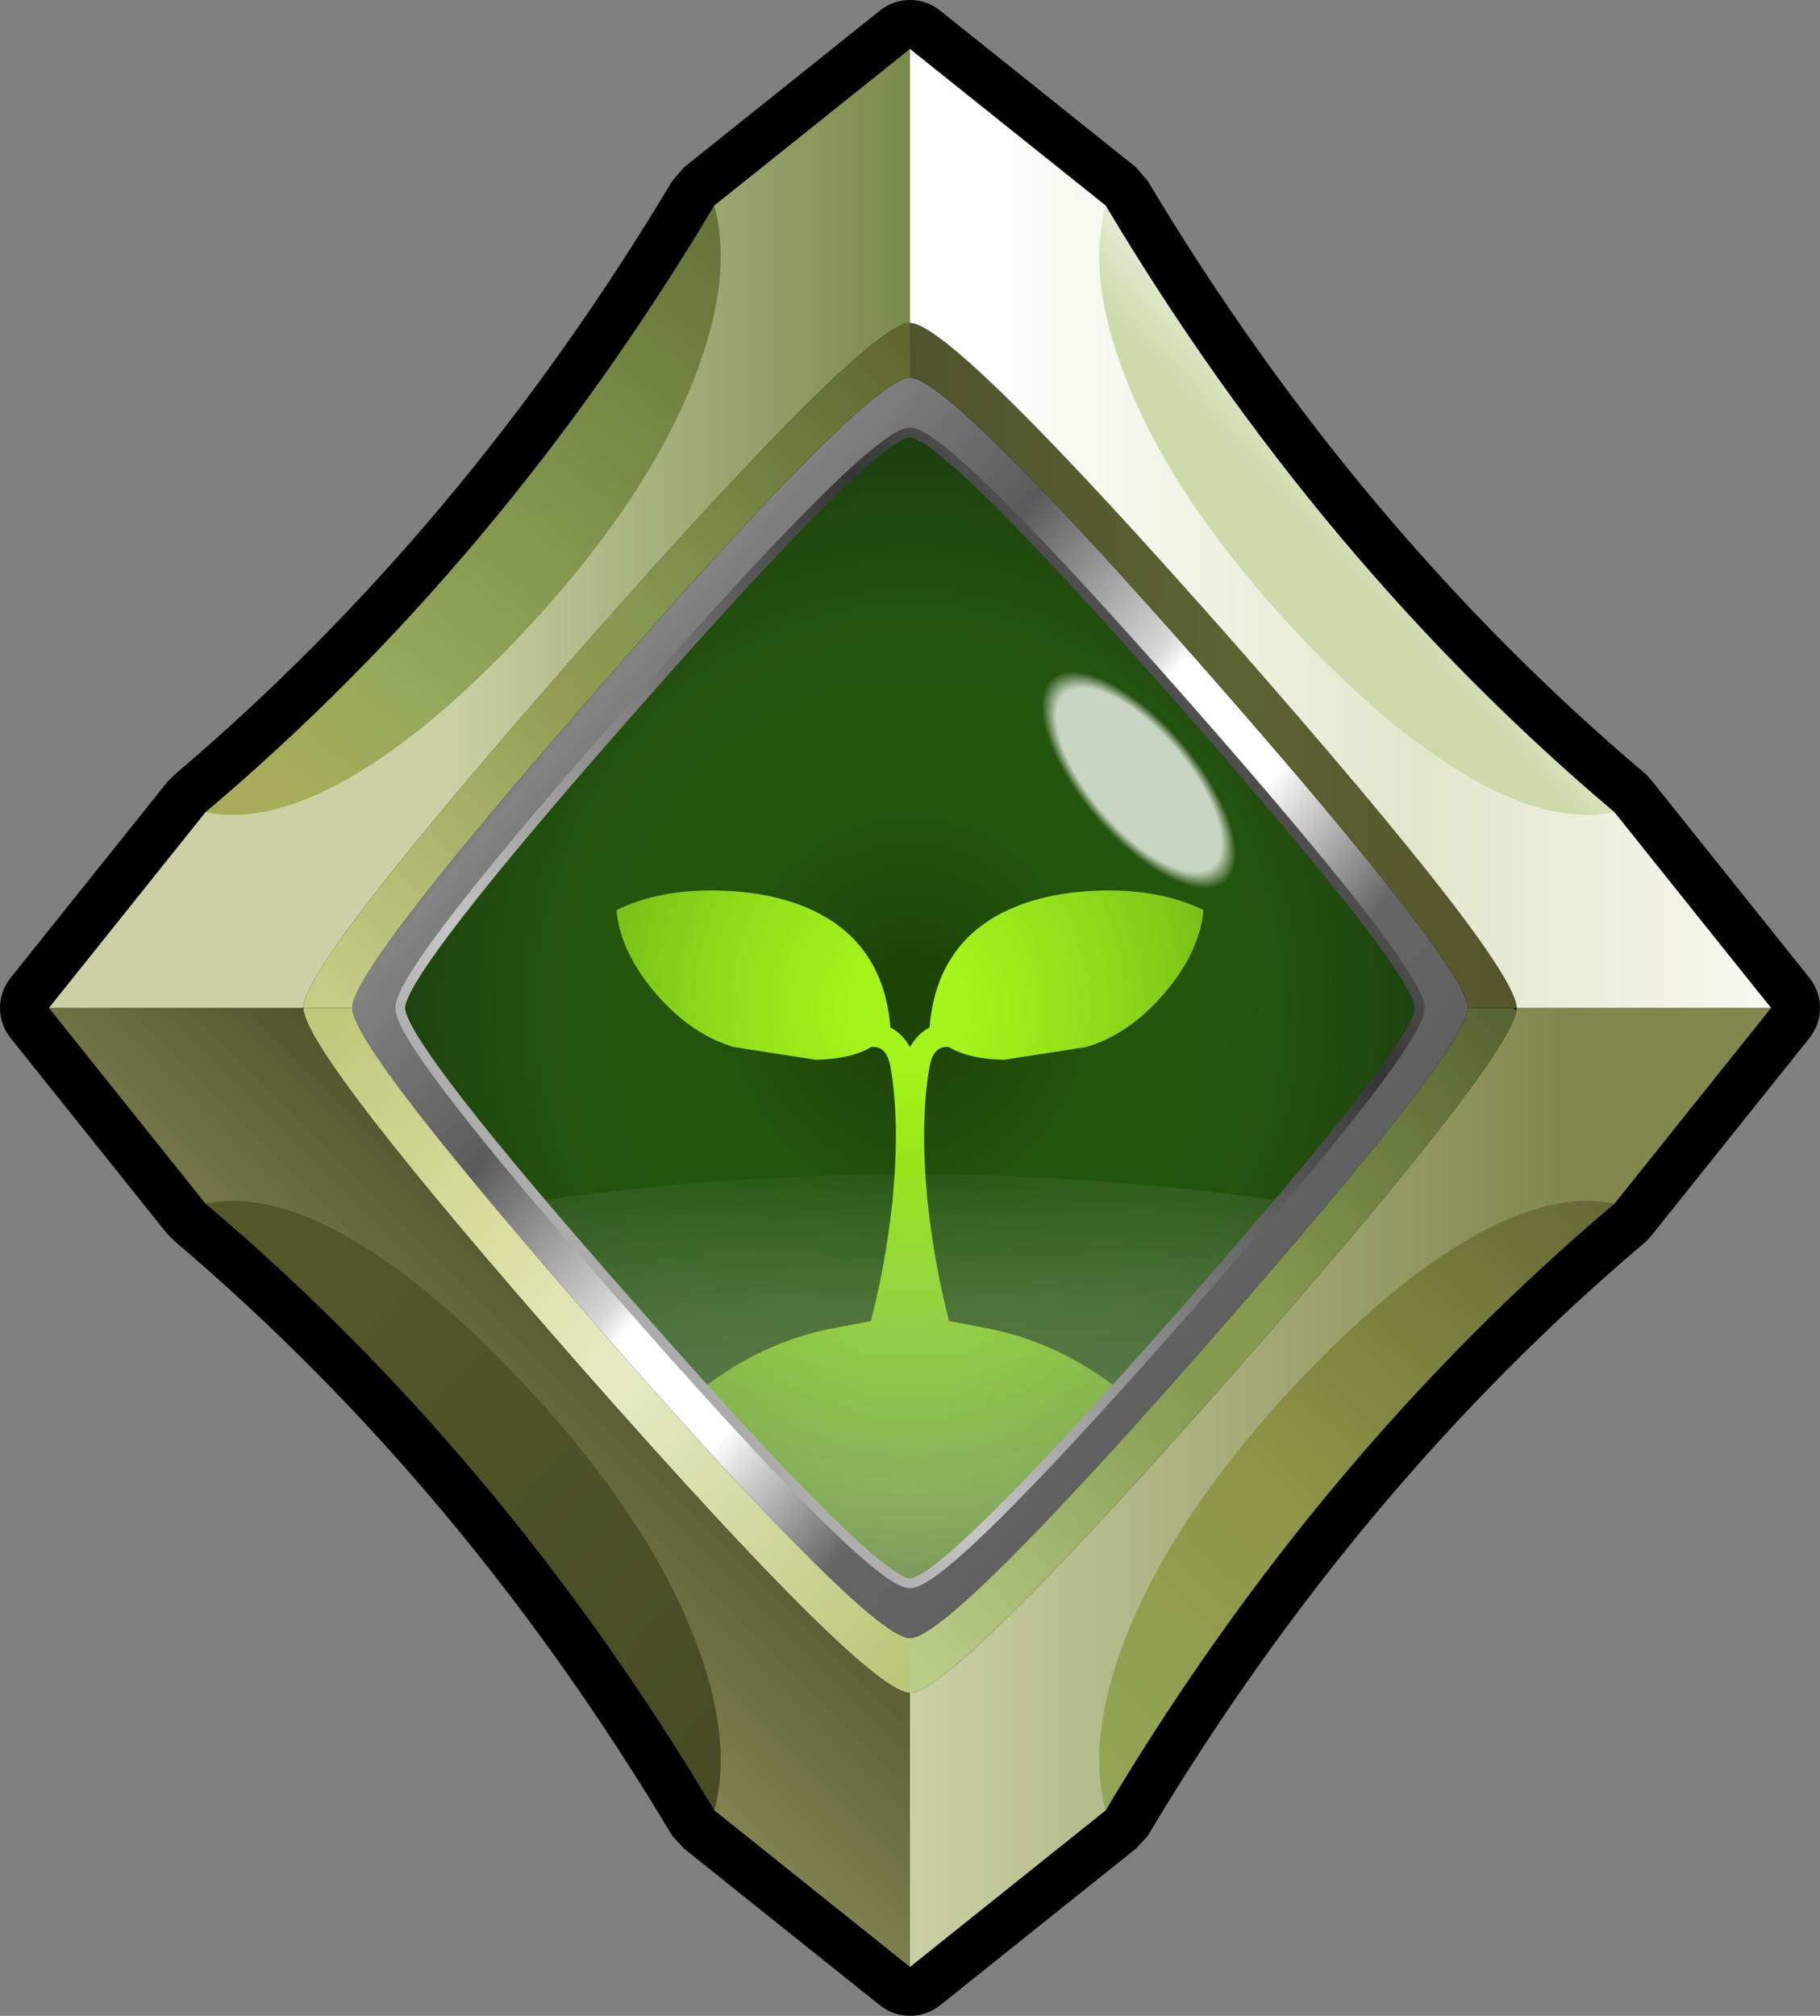 <?xml version="1.0" encoding="UTF-8" standalone="no"?>
<svg xmlns:xlink="http://www.w3.org/1999/xlink" height="103.0px" width="93.0px" xmlns="http://www.w3.org/2000/svg">
  <rect width="100%" height="100%" fill="#808080" stroke="none"/>
  <g transform="matrix(1.0, 0.0, 0.0, 1.0, 46.5, 51.5)">
    <path d="M1.55 -50.95 L11.55 -42.95 12.15 -42.25 Q22.8 -24.45 37.65 -11.9 L37.95 -11.55 45.95 -1.55 Q46.5 -0.85 46.5 0.0 46.5 0.85 45.95 1.55 L37.95 11.55 37.65 11.9 Q22.8 24.45 12.15 42.3 L11.55 42.95 1.55 50.95 Q0.85 51.5 0.0 51.5 -0.85 51.5 -1.55 50.95 L-11.55 42.95 -12.15 42.3 Q-22.8 24.45 -37.6 11.9 L-37.95 11.55 -45.95 1.55 Q-46.5 0.85 -46.5 0.0 -46.5 -0.85 -45.95 -1.55 L-37.95 -11.55 -37.6 -11.9 Q-22.8 -24.45 -12.15 -42.25 L-11.55 -42.95 -1.55 -50.95 Q-0.85 -51.5 0.0 -51.5 0.85 -51.5 1.55 -50.95" fill="#000000" fill-rule="evenodd" stroke="none"/>
    <path d="M9.9 -6.0 Q12.85 -6.05 15.0 -5.0 14.8 -2.85 13.0 -0.75 11.2 1.35 9.0 2.0 L4.8 2.65 Q2.95 2.6 2.0 2.0 1.2 1.9 1.0 3.0 0.5 5.85 0.9 9.9 1.25 13.15 2.0 16.0 L4.1 16.4 Q7.55 17.1 10.55 19.4 1.55 29.4 0.0 29.4 -1.55 29.4 -10.55 19.4 -7.55 17.1 -4.1 16.4 L-2.0 16.0 Q-1.25 13.15 -0.9 9.9 -0.5 5.85 -1.0 3.0 -1.2 1.9 -2.0 2.0 -2.95 2.6 -4.8 2.65 L-9.0 2.0 Q-11.2 1.35 -13.0 -0.75 -14.8 -2.85 -15.0 -5.0 -12.85 -6.05 -9.9 -6.0 -7.05 -5.95 -5.0 -5.0 -1.35 -3.3 -1.0 1.0 -0.4 1.3 0.0 2.0 0.4 1.3 1.0 1.0 1.35 -3.3 5.0 -5.0 7.05 -5.95 9.9 -6.0" fill="#c2fa1b" fill-rule="evenodd" stroke="none"/>
    <path d="M0.0 -29.4 Q1.8 -29.4 13.95 -15.6 26.05 -1.85 26.05 0.0 26.05 1.85 13.95 15.6 1.8 29.4 0.0 29.4 -1.8 29.4 -13.95 15.6 -26.05 1.9 -26.05 0.0 -26.05 -1.9 -13.95 -15.6 -1.8 -29.4 0.0 -29.4" fill="url(#gradient0)" fill-rule="evenodd" stroke="none"/>
    <path d="M0.0 32.0 L-20.0 10.0 Q0.0 7.0 20.0 10.0 L0.0 32.0" fill="url(#gradient1)" fill-rule="evenodd" stroke="none"/>
    <path d="M30.85 -5.45 Q32.45 3.4 27.55 7.55 22.65 11.75 14.1 8.8 5.55 5.8 -1.6 -2.6 -8.75 -11.0 -10.3 -19.9 -11.8 -28.75 -6.9 -32.95 -2.0 -37.1 6.45 -34.15 15.0 -31.15 22.15 -22.75 29.3 -14.35 30.85 -5.45" fill="url(#gradient2)" fill-rule="evenodd" stroke="none"/>
    <path d="M0.0 -32.2 Q2.0 -32.2 15.25 -17.1 28.5 -2.0 28.5 0.0 28.5 2.0 15.25 17.1 2.0 32.2 0.0 32.2 -2.0 32.2 -15.25 17.1 -28.5 2.05 -28.5 0.0 -28.5 -2.05 -15.25 -17.1 -2.0 -32.2 0.0 -32.2 M0.0 -29.4 Q-1.8 -29.4 -13.95 -15.6 -26.05 -1.9 -26.05 0.0 -26.05 1.9 -13.95 15.6 -1.8 29.4 0.0 29.4 1.8 29.4 13.95 15.6 26.05 1.85 26.05 0.0 26.05 -1.85 13.95 -15.6 1.8 -29.4 0.0 -29.4" fill="url(#gradient3)" fill-rule="evenodd" stroke="none"/>
    <path d="M0.0 -29.4 Q-1.8 -29.4 -13.95 -15.6 -26.05 -1.9 -26.05 0.0 -26.05 1.9 -13.95 15.6 -1.8 29.4 0.0 29.4 1.8 29.4 13.95 15.6 26.05 1.85 26.05 0.0 26.05 -1.85 13.95 -15.6 1.8 -29.4 0.0 -29.4 Z" fill="none" stroke="url(#gradient4)" stroke-linecap="round" stroke-linejoin="round" stroke-width="0.5"/>
    <path d="M31.0 0.0 Q31.0 2.2 16.6 18.6 2.15 35.0 0.0 35.0 L0.0 32.2 Q2.0 32.2 15.25 17.1 28.5 2.0 28.5 0.0 L31.0 0.0" fill="url(#gradient5)" fill-rule="evenodd" stroke="none"/>
    <path d="M31.0 0.0 L32.0 0.0" fill="none" stroke="#000000" stroke-linecap="round" stroke-linejoin="round" stroke-width="0.25"/>
    <path d="M0.0 -32.2 Q-2.0 -32.2 -15.25 -17.1 -28.5 -2.05 -28.5 0.0 L-31.0 0.0 Q-31.0 -2.25 -16.6 -18.6 -2.15 -35.0 0.0 -35.0 L0.0 -32.2" fill="url(#gradient6)" fill-rule="evenodd" stroke="none"/>
    <path d="M0.0 35.0 Q-2.15 35.0 -16.6 18.6 -31.0 2.25 -31.0 0.0 L-28.5 0.0 Q-28.5 2.05 -15.25 17.1 -2.0 32.2 0.0 32.2 L0.0 35.0" fill="url(#gradient7)" fill-rule="evenodd" stroke="none"/>
    <path d="M0.0 -35.0 Q2.15 -35.0 16.6 -18.6 31.0 -2.2 31.0 0.0 L28.5 0.0 Q28.5 -2.0 15.25 -17.1 2.0 -32.2 0.0 -32.2 L0.0 -35.0" fill="url(#gradient8)" fill-rule="evenodd" stroke="none"/>
    <path d="M0.0 35.0 Q2.15 35.0 16.6 18.6 31.0 2.2 31.0 0.0 L44.0 0.0 36.0 10.0 20.0 20.0 10.0 41.0 0.0 49.0 0.0 35.0" fill="url(#gradient9)" fill-rule="evenodd" stroke="none"/>
    <path d="M0.0 49.0 L-10.0 41.0 -20.0 20.0 -36.0 10.0 -44.0 0.0 -31.0 0.0 Q-31.0 2.25 -16.6 18.6 -2.15 35.0 0.0 35.0 L0.0 49.0" fill="url(#gradient10)" fill-rule="evenodd" stroke="none"/>
    <path d="M0.0 -35.0 L0.0 -49.0 10.0 -41.0 20.0 -20.0 36.0 -10.0 44.0 0.0 31.0 0.0 Q31.0 -2.2 16.6 -18.6 2.15 -35.0 0.0 -35.0" fill="url(#gradient11)" fill-rule="evenodd" stroke="none"/>
    <path d="M0.0 -35.0 Q-2.15 -35.0 -16.6 -18.6 -31.0 -2.25 -31.0 0.0 L-44.0 0.0 -36.0 -10.0 -20.0 -20.0 -10.0 -41.0 0.0 -49.0 0.0 -35.0" fill="url(#gradient12)" fill-rule="evenodd" stroke="none"/>
    <path d="M11.05 -32.1 Q9.0 -37.3 10.0 -41.0 20.85 -22.8 36.0 -10.0 32.85 -9.35 28.65 -11.75 24.2 -14.3 19.0 -20.0 13.35 -26.25 11.05 -32.1" fill="url(#gradient13)" fill-rule="evenodd" stroke="none"/>
    <path d="M-11.05 -32.1 Q-13.35 -26.25 -19.0 -20.0 -24.2 -14.3 -28.65 -11.75 -32.85 -9.35 -36.0 -10.0 -20.85 -22.8 -10.0 -41.0 -9.0 -37.3 -11.05 -32.1" fill="url(#gradient14)" fill-rule="evenodd" stroke="none"/>
    <path d="M-36.0 10.0 Q-32.85 9.35 -28.65 11.75 -24.2 14.3 -19.0 20.0 -13.35 26.25 -11.05 32.1 -9.0 37.3 -10.0 41.0 -20.85 22.8 -36.0 10.0" fill="url(#gradient15)" fill-rule="evenodd" stroke="none"/>
    <path d="M36.0 10.0 Q20.85 22.8 10.0 41.0 9.0 37.3 11.05 32.1 13.35 26.25 19.0 20.0 24.2 14.3 28.65 11.75 32.85 9.35 36.0 10.0" fill="url(#gradient16)" fill-rule="evenodd" stroke="none"/>
  </g>
  <defs>
    <radialGradient cx="0" cy="0" gradientTransform="matrix(0.039, 0.0, 0.0, 0.042, 0.0, 0.0)" gradientUnits="userSpaceOnUse" id="gradient0" r="819.2" spreadMethod="pad">
      <stop offset="0.082" stop-color="#62e41b" stop-opacity="0.302"/>
      <stop offset="1.0" stop-color="#162f11" stop-opacity="0.902"/>
    </radialGradient>
    <linearGradient gradientTransform="matrix(-2.0E-4, -0.017, 0.039, -5.0E-4, 19.8, 13.75)" gradientUnits="userSpaceOnUse" id="gradient1" spreadMethod="pad" x1="-819.2" x2="819.2">
      <stop offset="0.102" stop-color="#ffffff" stop-opacity="0.302"/>
      <stop offset="0.463" stop-color="#ffffff" stop-opacity="0.18"/>
      <stop offset="0.765" stop-color="#ffffff" stop-opacity="0.0"/>
    </linearGradient>
    <radialGradient cx="0" cy="0" gradientTransform="matrix(0.015, 0.018, -0.008, 0.006, 11.7, -11.65)" gradientUnits="userSpaceOnUse" id="gradient2" r="819.2" spreadMethod="pad">
      <stop offset="0.302" stop-color="#ffffff" stop-opacity="0.753"/>
      <stop offset="0.357" stop-color="#ffffff" stop-opacity="0.0"/>
    </radialGradient>
    <linearGradient gradientTransform="matrix(0.027, 0.022, -0.025, 0.03, 0.3, -0.35)" gradientUnits="userSpaceOnUse" id="gradient3" spreadMethod="pad" x1="-819.2" x2="819.2">
      <stop offset="0.0" stop-color="#383838"/>
      <stop offset="0.106" stop-color="#838383"/>
      <stop offset="0.294" stop-color="#5b5b5b"/>
      <stop offset="0.467" stop-color="#d8d8d8"/>
      <stop offset="0.49" stop-color="#ffffff"/>
      <stop offset="0.616" stop-color="#ffffff"/>
      <stop offset="0.651" stop-color="#d8d8d8"/>
      <stop offset="0.765" stop-color="#666666"/>
      <stop offset="1.0" stop-color="#5b5b5b"/>
    </linearGradient>
    <linearGradient gradientTransform="matrix(0.021, -0.018, 0.024, 0.027, 0.0, 0.0)" gradientUnits="userSpaceOnUse" id="gradient4" spreadMethod="pad" x1="-819.2" x2="819.2">
      <stop offset="0.0" stop-color="#a3a3a3"/>
      <stop offset="0.165" stop-color="#c6c6c6"/>
      <stop offset="0.847" stop-color="#353535"/>
      <stop offset="1.0" stop-color="#585858"/>
    </linearGradient>
    <linearGradient gradientTransform="matrix(0.02, -0.019, 0.014, 0.016, 15.5, 17.5)" gradientUnits="userSpaceOnUse" id="gradient5" spreadMethod="pad" x1="-819.2" x2="819.2">
      <stop offset="0.016" stop-color="#bbcc88"/>
      <stop offset="0.463" stop-color="#839a50"/>
      <stop offset="0.565" stop-color="#889a50"/>
      <stop offset="1.0" stop-color="#576332"/>
    </linearGradient>
    <linearGradient gradientTransform="matrix(0.02, -0.019, 0.015, 0.015, -15.5, -17.5)" gradientUnits="userSpaceOnUse" id="gradient6" spreadMethod="pad" x1="-819.2" x2="819.2">
      <stop offset="0.016" stop-color="#c4cd87"/>
      <stop offset="0.463" stop-color="#8f9a50"/>
      <stop offset="0.565" stop-color="#879852"/>
      <stop offset="1.0" stop-color="#5f662f"/>
    </linearGradient>
    <linearGradient gradientTransform="matrix(0.02, 0.019, -0.015, 0.015, -15.55, 17.45)" gradientUnits="userSpaceOnUse" id="gradient7" spreadMethod="pad" x1="-819.2" x2="819.2">
      <stop offset="0.016" stop-color="#bec97c"/>
      <stop offset="0.325" stop-color="#dadea0"/>
      <stop offset="0.533" stop-color="#e6ebc5"/>
      <stop offset="1.0" stop-color="#bbc679"/>
    </linearGradient>
    <linearGradient gradientTransform="matrix(0.019, 0.0, 0.0, 0.021, 15.5, -17.5)" gradientUnits="userSpaceOnUse" id="gradient8" spreadMethod="pad" x1="-819.2" x2="819.2">
      <stop offset="0.016" stop-color="#4f542c"/>
      <stop offset="0.533" stop-color="#5c6332"/>
      <stop offset="0.988" stop-color="#55552b"/>
    </linearGradient>
    <linearGradient gradientTransform="matrix(0.027, 0.0, 0.0, 0.03, 22.0, 24.5)" gradientUnits="userSpaceOnUse" id="gradient9" spreadMethod="pad" x1="-819.2" x2="819.2">
      <stop offset="0.0" stop-color="#cbd1a5"/>
      <stop offset="0.753" stop-color="#80884d"/>
    </linearGradient>
    <linearGradient gradientTransform="matrix(0.031, -0.031, 0.021, 0.021, -12.0, 12.0)" gradientUnits="userSpaceOnUse" id="gradient10" spreadMethod="pad" x1="-819.2" x2="819.2">
      <stop offset="0.0" stop-color="#b8b778"/>
      <stop offset="0.478" stop-color="#464b25"/>
    </linearGradient>
    <linearGradient gradientTransform="matrix(0.027, 0.0, 0.0, 0.03, 22.0, -24.5)" gradientUnits="userSpaceOnUse" id="gradient11" spreadMethod="pad" x1="-819.2" x2="819.2">
      <stop offset="0.078" stop-color="#ffffff"/>
      <stop offset="0.596" stop-color="#e2e6ca"/>
      <stop offset="1.0" stop-color="#f8f8f1"/>
    </linearGradient>
    <linearGradient gradientTransform="matrix(0.027, 0.0, 0.0, 0.03, -22.0, -24.5)" gradientUnits="userSpaceOnUse" id="gradient12" spreadMethod="pad" x1="-819.2" x2="819.2">
      <stop offset="0.459" stop-color="#cbd1a5"/>
      <stop offset="1.0" stop-color="#7a894b"/>
    </linearGradient>
    <linearGradient gradientTransform="matrix(0.012, -0.011, 0.013, 0.014, 18.0, -19.25)" gradientUnits="userSpaceOnUse" id="gradient13" spreadMethod="pad" x1="-819.2" x2="819.2">
      <stop offset="0.694" stop-color="#ced9ac"/>
      <stop offset="1.0" stop-color="#ffffff"/>
    </linearGradient>
    <linearGradient gradientTransform="matrix(0.016, -0.019, 0.015, 0.012, -21.65, -24.2)" gradientUnits="userSpaceOnUse" id="gradient14" spreadMethod="pad" x1="-819.2" x2="819.2">
      <stop offset="0.098" stop-color="#a7ad58"/>
      <stop offset="0.286" stop-color="#96a95c"/>
      <stop offset="1.0" stop-color="#657337"/>
    </linearGradient>
    <linearGradient gradientTransform="matrix(0.018, 0.017, -0.013, 0.014, -22.8, 25.4)" gradientUnits="userSpaceOnUse" id="gradient15" spreadMethod="pad" x1="-819.2" x2="819.2">
      <stop offset="0.227" stop-color="#515728"/>
      <stop offset="1.0" stop-color="#464b25"/>
    </linearGradient>
    <linearGradient gradientTransform="matrix(0.018, -0.019, 0.014, 0.013, 19.4, 22.55)" gradientUnits="userSpaceOnUse" id="gradient16" spreadMethod="pad" x1="-819.2" x2="819.2">
      <stop offset="0.0" stop-color="#94a758"/>
      <stop offset="0.447" stop-color="#8f9546"/>
      <stop offset="1.0" stop-color="#646734"/>
    </linearGradient>
  </defs>
</svg>
